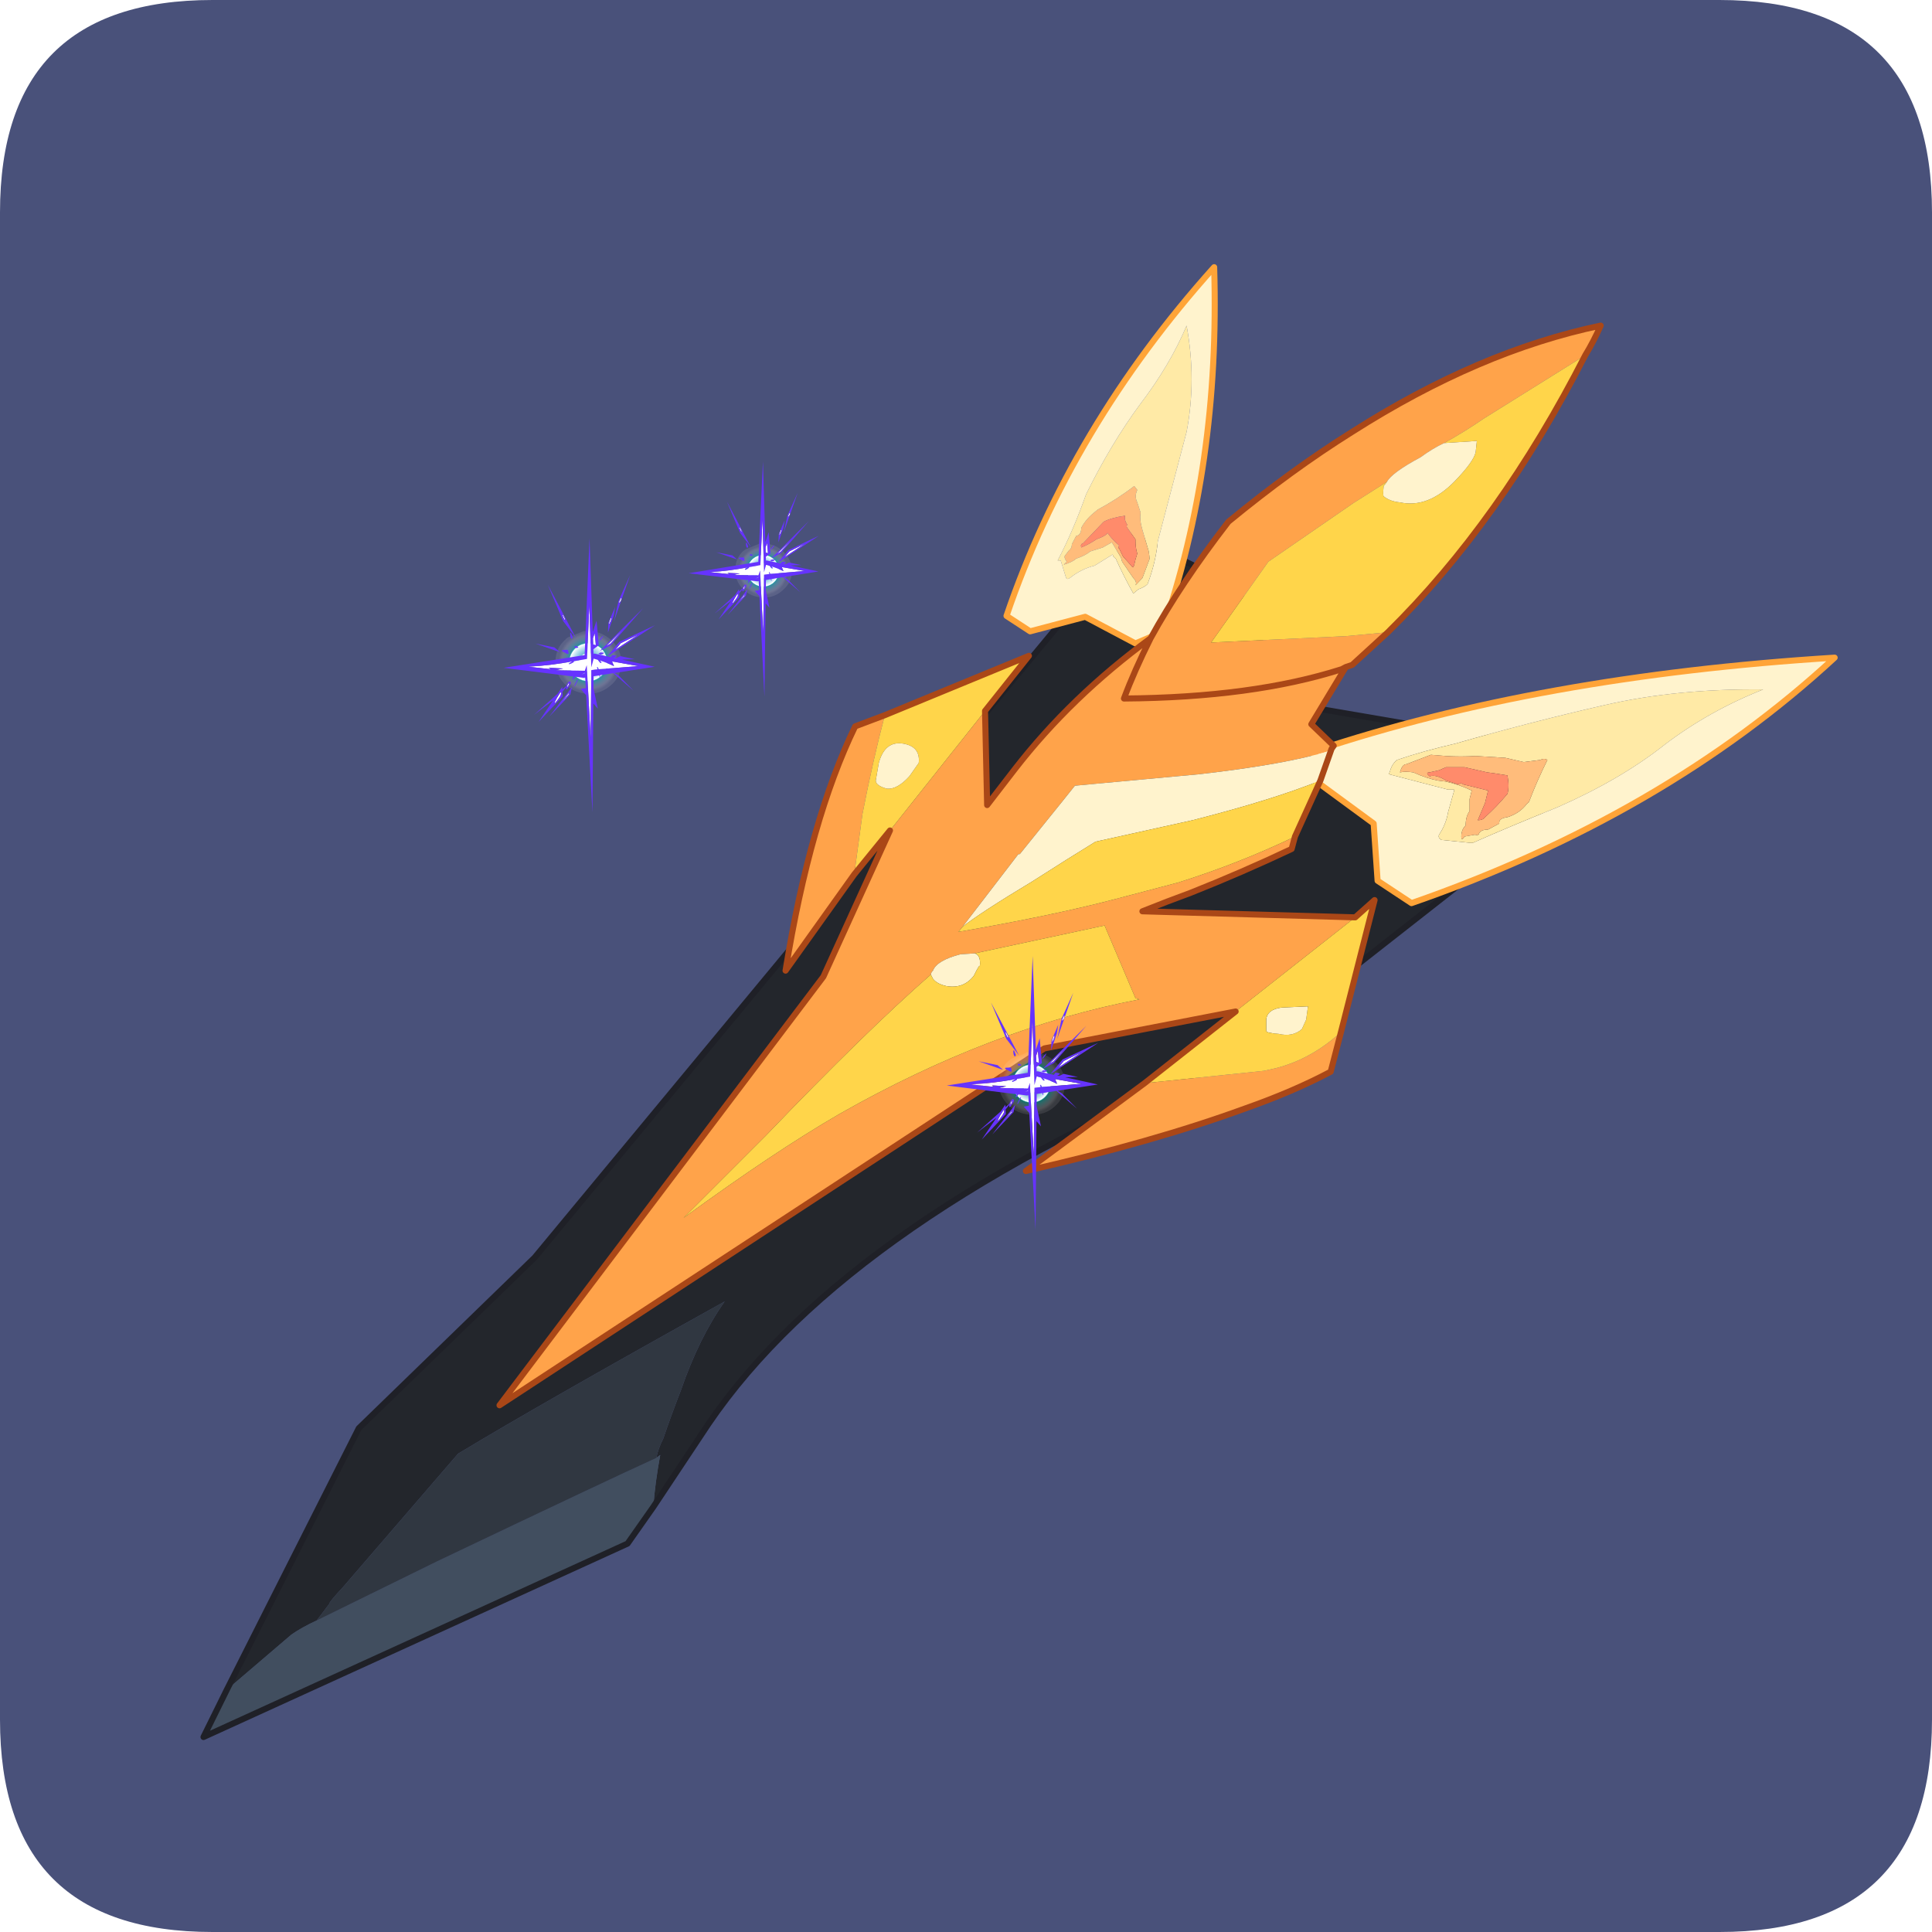 <?xml version="1.0" encoding="UTF-8" standalone="no"?>
<svg xmlns:ffdec="https://www.free-decompiler.com/flash" xmlns:xlink="http://www.w3.org/1999/xlink" ffdec:objectType="frame" height="30.0px" width="30.0px" xmlns="http://www.w3.org/2000/svg">
  <g transform="matrix(1.0, 0.0, 0.0, 1.0, 0.0, 0.0)">
    <use ffdec:characterId="1" height="30.0" transform="matrix(1.0, 0.0, 0.0, 1.0, 0.0, 0.0)" width="30.0" xlink:href="#shape0"/>
    <use ffdec:characterId="3" height="30.0" transform="matrix(1.0, 0.0, 0.0, 1.0, 0.0, 0.0)" width="30.0" xlink:href="#sprite0"/>
    <use ffdec:characterId="9" height="243.8" transform="matrix(0.094, 0.0, 0.0, 0.094, 3.113, 4.102)" width="270.45" xlink:href="#sprite1"/>
  </g>
  <defs>
    <g id="shape0" transform="matrix(1.0, 0.0, 0.0, 1.0, 0.0, 0.0)">
      <path d="M0.0 0.0 L30.0 0.0 30.0 30.0 0.0 30.0 0.0 0.0" fill="#33cc66" fill-opacity="0.0" fill-rule="evenodd" stroke="none"/>
    </g>
    <g id="sprite0" transform="matrix(1.0, 0.0, 0.0, 1.0, 0.0, 0.1)">
      <use ffdec:characterId="2" height="30.0" transform="matrix(1.0, 0.0, 0.0, 1.0, 0.0, -0.1)" width="30.0" xlink:href="#shape1"/>
    </g>
    <g id="shape1" transform="matrix(1.0, 0.0, 0.0, 1.0, 0.0, 0.1)">
      <path d="M3.3 -0.1 L26.7 -0.1 Q30.0 -0.1 30.0 3.2 L30.0 26.6 Q30.0 29.9 26.7 29.9 L3.3 29.9 Q0.0 29.9 0.0 26.6 L0.0 3.2 Q0.0 -0.1 3.3 -0.1" fill="#49517a" fill-rule="evenodd" stroke="none"/>
    </g>
    <g id="sprite1" transform="matrix(1.0, 0.0, 0.0, 1.0, 64.9, 90.6)">
      <use ffdec:characterId="4" height="243.8" transform="matrix(1.0, 0.0, 0.0, 1.0, -64.9, -90.6)" width="270.45" xlink:href="#shape2"/>
      <filter id="filter0">
        <feColorMatrix in="SourceGraphic" result="filterResult0" type="matrix" values="0 0 0 0 0.4,0 0 0 0 0.0,0 0 0 0 1.0,0 0 0 1 0"/>
        <feConvolveMatrix divisor="196.0" in="filterResult0" kernelMatrix="1 1 1 1 1 1 1 1 1 1 1 1 1 1 1 1 1 1 1 1 1 1 1 1 1 1 1 1 1 1 1 1 1 1 1 1 1 1 1 1 1 1 1 1 1 1 1 1 1 1 1 1 1 1 1 1 1 1 1 1 1 1 1 1 1 1 1 1 1 1 1 1 1 1 1 1 1 1 1 1 1 1 1 1 1 1 1 1 1 1 1 1 1 1 1 1 1 1 1 1 1 1 1 1 1 1 1 1 1 1 1 1 1 1 1 1 1 1 1 1 1 1 1 1 1 1 1 1 1 1 1 1 1 1 1 1 1 1 1 1 1 1 1 1 1 1 1 1 1 1 1 1 1 1 1 1 1 1 1 1 1 1 1 1 1 1 1 1 1 1 1 1 1 1 1 1 1 1 1 1 1 1 1 1 1 1 1 1 1 1 1 1 1 1 1 1" order="14 14" result="filterResult1"/>
        <feComposite in="SourceGraphic" in2="filterResult1" operator="over" result="filterResult2"/>
        <feColorMatrix in="filterResult2" result="filterResult3" type="matrix" values="0 0 0 0 0.4,0 0 0 0 0.2,0 0 0 0 1.0,0 0 0 1 0"/>
        <feConvolveMatrix divisor="100.0" in="filterResult3" kernelMatrix="1 1 1 1 1 1 1 1 1 1 1 1 1 1 1 1 1 1 1 1 1 1 1 1 1 1 1 1 1 1 1 1 1 1 1 1 1 1 1 1 1 1 1 1 1 1 1 1 1 1 1 1 1 1 1 1 1 1 1 1 1 1 1 1 1 1 1 1 1 1 1 1 1 1 1 1 1 1 1 1 1 1 1 1 1 1 1 1 1 1 1 1 1 1 1 1 1 1 1 1" order="10 10" result="filterResult4"/>
        <feComposite in="filterResult2" in2="filterResult4" operator="over" result="filterResult5"/>
        <feConvolveMatrix divisor="25.0" in="filterResult5" kernelMatrix="1 1 1 1 1 1 1 1 1 1 1 1 1 1 1 1 1 1 1 1 1 1 1 1 1" order="5 5" result="filterResult6"/>
      </filter>
      <use ffdec:characterId="6" filter="url(#filter0)" height="219.45" transform="matrix(0.021, -0.092, 0.111, -0.06, 8.688, -8.585)" width="483.1" xlink:href="#sprite2"/>
      <use ffdec:characterId="7" height="10.35" transform="matrix(1.0, 0.0, 0.0, 1.0, 66.95, 39.55)" width="10.95" xlink:href="#shape4"/>
      <filter id="filter1">
        <feColorMatrix in="SourceGraphic" result="filterResult7" type="matrix" values="0 0 0 0 0.4,0 0 0 0 0.0,0 0 0 0 1.0,0 0 0 1 0"/>
        <feConvolveMatrix divisor="196.0" in="filterResult7" kernelMatrix="1 1 1 1 1 1 1 1 1 1 1 1 1 1 1 1 1 1 1 1 1 1 1 1 1 1 1 1 1 1 1 1 1 1 1 1 1 1 1 1 1 1 1 1 1 1 1 1 1 1 1 1 1 1 1 1 1 1 1 1 1 1 1 1 1 1 1 1 1 1 1 1 1 1 1 1 1 1 1 1 1 1 1 1 1 1 1 1 1 1 1 1 1 1 1 1 1 1 1 1 1 1 1 1 1 1 1 1 1 1 1 1 1 1 1 1 1 1 1 1 1 1 1 1 1 1 1 1 1 1 1 1 1 1 1 1 1 1 1 1 1 1 1 1 1 1 1 1 1 1 1 1 1 1 1 1 1 1 1 1 1 1 1 1 1 1 1 1 1 1 1 1 1 1 1 1 1 1 1 1 1 1 1 1 1 1 1 1 1 1 1 1 1 1 1 1" order="14 14" result="filterResult8"/>
        <feComposite in="SourceGraphic" in2="filterResult8" operator="over" result="filterResult9"/>
        <feColorMatrix in="filterResult9" result="filterResult10" type="matrix" values="0 0 0 0 0.4,0 0 0 0 0.2,0 0 0 0 1.0,0 0 0 1 0"/>
        <feConvolveMatrix divisor="100.0" in="filterResult10" kernelMatrix="1 1 1 1 1 1 1 1 1 1 1 1 1 1 1 1 1 1 1 1 1 1 1 1 1 1 1 1 1 1 1 1 1 1 1 1 1 1 1 1 1 1 1 1 1 1 1 1 1 1 1 1 1 1 1 1 1 1 1 1 1 1 1 1 1 1 1 1 1 1 1 1 1 1 1 1 1 1 1 1 1 1 1 1 1 1 1 1 1 1 1 1 1 1 1 1 1 1 1 1" order="10 10" result="filterResult11"/>
        <feComposite in="filterResult9" in2="filterResult11" operator="over" result="filterResult12"/>
        <feConvolveMatrix divisor="25.0" in="filterResult12" kernelMatrix="1 1 1 1 1 1 1 1 1 1 1 1 1 1 1 1 1 1 1 1 1 1 1 1 1" order="5 5" result="filterResult13"/>
      </filter>
      <use ffdec:characterId="6" filter="url(#filter1)" height="219.45" transform="matrix(0.024, -0.107, 0.129, -0.069, 50.303, 81.086)" width="483.1" xlink:href="#sprite2"/>
      <use ffdec:characterId="8" height="10.35" transform="matrix(1.0, 0.0, 0.0, 1.0, -6.25, -30.0)" width="10.85" xlink:href="#shape5"/>
      <filter id="filter2">
        <feColorMatrix in="SourceGraphic" result="filterResult14" type="matrix" values="0 0 0 0 0.4,0 0 0 0 0.0,0 0 0 0 1.0,0 0 0 1 0"/>
        <feConvolveMatrix divisor="196.0" in="filterResult14" kernelMatrix="1 1 1 1 1 1 1 1 1 1 1 1 1 1 1 1 1 1 1 1 1 1 1 1 1 1 1 1 1 1 1 1 1 1 1 1 1 1 1 1 1 1 1 1 1 1 1 1 1 1 1 1 1 1 1 1 1 1 1 1 1 1 1 1 1 1 1 1 1 1 1 1 1 1 1 1 1 1 1 1 1 1 1 1 1 1 1 1 1 1 1 1 1 1 1 1 1 1 1 1 1 1 1 1 1 1 1 1 1 1 1 1 1 1 1 1 1 1 1 1 1 1 1 1 1 1 1 1 1 1 1 1 1 1 1 1 1 1 1 1 1 1 1 1 1 1 1 1 1 1 1 1 1 1 1 1 1 1 1 1 1 1 1 1 1 1 1 1 1 1 1 1 1 1 1 1 1 1 1 1 1 1 1 1 1 1 1 1 1 1 1 1 1 1 1 1" order="14 14" result="filterResult15"/>
        <feComposite in="SourceGraphic" in2="filterResult15" operator="over" result="filterResult16"/>
        <feColorMatrix in="filterResult16" result="filterResult17" type="matrix" values="0 0 0 0 0.4,0 0 0 0 0.2,0 0 0 0 1.0,0 0 0 1 0"/>
        <feConvolveMatrix divisor="100.0" in="filterResult17" kernelMatrix="1 1 1 1 1 1 1 1 1 1 1 1 1 1 1 1 1 1 1 1 1 1 1 1 1 1 1 1 1 1 1 1 1 1 1 1 1 1 1 1 1 1 1 1 1 1 1 1 1 1 1 1 1 1 1 1 1 1 1 1 1 1 1 1 1 1 1 1 1 1 1 1 1 1 1 1 1 1 1 1 1 1 1 1 1 1 1 1 1 1 1 1 1 1 1 1 1 1 1 1" order="10 10" result="filterResult18"/>
        <feComposite in="filterResult16" in2="filterResult18" operator="over" result="filterResult19"/>
        <feConvolveMatrix divisor="25.0" in="filterResult19" kernelMatrix="1 1 1 1 1 1 1 1 1 1 1 1 1 1 1 1 1 1 1 1 1 1 1 1 1" order="5 5" result="filterResult20"/>
      </filter>
      <use ffdec:characterId="6" filter="url(#filter2)" height="219.45" transform="matrix(0.024, -0.107, 0.129, -0.069, -22.898, 12.086)" width="483.1" xlink:href="#sprite2"/>
    </g>
    <g id="shape2" transform="matrix(1.0, 0.0, 0.0, 1.0, 64.9, 90.6)">
      <path d="M-60.55 144.9 L-38.75 101.7 -9.7 73.5 89.1 -45.75 106.3 -37.3 114.6 -18.05 164.75 -9.45 150.9 5.75 107.15 40.05 Q42.3 66.75 19.0 101.0 L9.9 114.7 Q10.2 110.65 11.05 106.1 L10.4 106.6 Q10.7 105.05 11.55 103.4 12.75 99.85 14.45 95.45 17.5 86.65 21.7 80.75 -8.7 97.65 -22.35 105.9 L-30.8 115.7 -41.45 128.05 Q-43.65 130.4 -43.65 130.75 L-45.7 133.45 Q-48.2 134.6 -49.9 135.8 L-60.55 144.9" fill="#23262c" fill-rule="evenodd" stroke="none"/>
      <path d="M9.9 114.7 L5.65 120.75 -64.4 152.7 -60.55 144.9 -49.9 135.8 Q-48.2 134.6 -45.7 133.45 L-25.75 123.65 Q2.6 110.15 10.4 106.6 L11.05 106.1 Q10.2 110.65 9.9 114.7" fill="#414e5f" fill-rule="evenodd" stroke="none"/>
      <path d="M-45.7 133.45 L-43.65 130.75 Q-43.65 130.4 -41.45 128.05 L-30.8 115.7 -22.35 105.9 Q-8.7 97.65 21.7 80.75 17.5 86.65 14.45 95.45 12.75 99.85 11.55 103.4 10.7 105.05 10.4 106.6 2.6 110.15 -25.75 123.65 L-45.7 133.45" fill="#303741" fill-rule="evenodd" stroke="none"/>
      <path d="M-60.55 144.9 L-38.75 101.7 -9.7 73.5 89.1 -45.75 106.3 -37.3 114.6 -18.05 164.75 -9.45 150.9 5.75 107.15 40.05 Q42.3 66.75 19.0 101.0 L9.9 114.7 5.65 120.75 -64.4 152.7 -60.55 144.9 Z" fill="none" stroke="#1f2027" stroke-linecap="round" stroke-linejoin="round" stroke-width="1.0"/>
      <path d="M89.35 -53.95 L89.85 -53.3 Q89.35 -52.25 89.85 -51.25 L90.4 -49.55 Q90.2 -48.4 90.7 -46.7 L91.75 -43.15 91.9 -41.95 90.7 -38.75 89.55 -37.55 Q89.85 -38.1 89.2 -38.75 L87.35 -41.45 87.15 -42.15 85.65 -44.65 84.15 -43.8 82.1 -43.15 Q81.25 -42.45 79.75 -41.95 79.25 -41.45 77.7 -40.95 L78.2 -41.45 Q77.7 -42.15 77.9 -42.45 L78.55 -43.3 Q79.05 -43.65 79.05 -44.35 L79.75 -45.7 Q80.6 -45.85 80.6 -47.05 81.4 -48.55 82.95 -49.75 L83.3 -50.05 Q86.5 -51.75 89.35 -53.95 M80.6 -43.8 Q81.95 -44.35 83.1 -45.15 84.65 -45.7 84.95 -46.2 85.65 -45.15 86.85 -44.15 86.65 -43.65 86.85 -43.65 L87.5 -42.3 88.85 -40.8 Q89.2 -40.25 89.35 -40.95 L89.55 -41.8 89.85 -42.8 Q89.55 -43.65 89.55 -45.15 L88.2 -47.05 Q88.0 -47.35 88.2 -47.55 87.65 -48.4 87.85 -49.05 85.5 -48.7 84.3 -48.05 L80.9 -44.5 Q80.4 -44.35 80.6 -43.8" fill="#ffbc7b" fill-rule="evenodd" stroke="none"/>
      <path d="M89.35 -53.95 Q86.5 -51.75 83.3 -50.05 L82.95 -49.75 Q81.4 -48.55 80.6 -47.05 80.6 -45.85 79.75 -45.7 L79.05 -44.35 Q79.05 -43.65 78.55 -43.3 L77.9 -42.45 Q77.7 -42.15 78.2 -41.45 L77.7 -40.95 Q79.25 -41.45 79.75 -41.95 81.25 -42.45 82.1 -43.15 L84.15 -43.8 85.65 -44.65 87.15 -42.15 87.35 -41.45 89.2 -38.75 Q89.85 -38.1 89.55 -37.55 L90.7 -38.75 91.9 -41.95 91.75 -43.15 90.7 -46.7 Q90.2 -48.4 90.4 -49.55 L89.85 -51.25 Q89.35 -52.25 89.85 -53.3 L89.35 -53.95 M77.2 -41.65 L76.7 -41.65 Q79.25 -46.5 81.4 -52.6 85.5 -60.9 90.2 -67.3 95.25 -73.9 98.0 -80.45 99.65 -71.5 98.0 -62.9 L93.25 -44.85 Q92.9 -41.3 91.55 -37.75 91.05 -37.25 90.05 -36.9 L89.2 -36.2 Q87.5 -39.25 86.3 -41.95 85.8 -42.3 85.8 -42.65 L82.8 -40.8 Q80.6 -40.25 78.7 -38.75 78.2 -38.4 78.05 -38.9 L77.2 -41.65" fill="#ffeaa6" fill-rule="evenodd" stroke="none"/>
      <path d="M80.6 -43.8 Q80.4 -44.35 80.9 -44.5 L84.3 -48.05 Q85.5 -48.7 87.85 -49.05 87.65 -48.4 88.2 -47.55 88.0 -47.35 88.2 -47.05 L89.55 -45.15 Q89.55 -43.65 89.85 -42.8 L89.55 -41.8 89.35 -40.95 Q89.2 -40.25 88.85 -40.8 L87.5 -42.3 86.85 -43.65 Q86.65 -43.65 86.85 -44.15 85.65 -45.15 84.95 -46.2 84.65 -45.7 83.1 -45.15 81.95 -44.35 80.6 -43.8" fill="#ff8b6b" fill-rule="evenodd" stroke="none"/>
      <path d="M77.2 -41.65 L78.05 -38.9 Q78.2 -38.4 78.7 -38.75 80.6 -40.25 82.8 -40.8 L85.8 -42.65 Q85.8 -42.3 86.3 -41.95 87.5 -39.25 89.2 -36.2 L90.05 -36.9 Q91.05 -37.25 91.55 -37.75 92.9 -41.3 93.25 -44.85 L98.0 -62.9 Q99.65 -71.5 98.0 -80.45 95.25 -73.9 90.2 -67.3 85.5 -60.9 81.4 -52.6 79.25 -46.5 76.7 -41.65 L77.2 -41.65 M72.15 -29.95 L68.25 -32.5 Q78.9 -63.75 102.55 -90.1 103.55 -57.35 93.9 -29.8 L89.55 -27.95 81.25 -32.35 72.15 -29.95" fill="#fff3cd" fill-rule="evenodd" stroke="none"/>
      <path d="M72.15 -29.95 L81.25 -32.35 89.55 -27.95 93.9 -29.8 Q103.55 -57.35 102.55 -90.1 78.9 -63.75 68.25 -32.5 L72.15 -29.95 Z" fill="none" stroke="#ffa438" stroke-linecap="round" stroke-linejoin="round" stroke-width="1.0"/>
      <path d="M177.0 -11.25 Q184.3 -16.8 193.25 -20.35 179.05 -20.5 167.2 -17.8 154.7 -14.95 142.4 -11.4 137.15 -10.2 132.75 -8.7 131.9 -8.0 131.6 -6.85 L131.4 -6.35 141.2 -3.8 142.2 -3.8 142.2 -3.65 141.2 -0.1 Q140.85 1.95 139.7 3.65 139.5 4.15 140.05 4.5 L144.95 5.0 145.25 5.0 Q151.0 2.45 159.3 -0.9 169.75 -5.5 177.0 -11.25 M119.25 -10.2 Q156.25 -22.55 205.05 -25.6 176.85 0.45 135.15 14.95 L129.55 11.25 128.9 1.8 118.75 -5.65 119.25 -10.2" fill="#fff3cd" fill-rule="evenodd" stroke="none"/>
      <path d="M177.0 -11.25 Q169.75 -5.5 159.3 -0.9 151.0 2.45 145.25 5.0 L144.95 5.0 140.05 4.5 Q139.5 4.15 139.7 3.65 140.85 1.95 141.2 -0.1 L142.2 -3.65 142.2 -3.8 141.2 -3.8 131.4 -6.35 131.6 -6.85 Q131.9 -8.0 132.75 -8.7 137.15 -10.2 142.4 -11.4 154.7 -14.95 167.2 -17.8 179.05 -20.5 193.25 -20.35 184.3 -16.8 177.0 -11.25 M140.85 -9.35 L138.35 -9.55 134.3 -8.0 Q133.6 -8.0 133.25 -6.65 134.1 -6.85 135.45 -6.65 137.65 -5.65 139.5 -5.3 L140.7 -5.15 Q143.05 -4.65 145.1 -3.65 L144.75 -2.25 144.75 -0.25 Q144.1 0.6 144.1 2.1 143.25 2.95 143.4 4.3 143.6 4.5 143.9 3.95 L145.6 3.65 Q146.3 3.8 146.3 3.45 146.6 2.8 147.8 2.8 L149.65 1.8 Q149.5 0.95 151.0 0.75 153.05 0.1 154.2 -1.45 L154.55 -1.75 Q155.9 -5.3 157.6 -8.7 157.1 -9.05 156.4 -8.7 L153.7 -8.35 150.65 -9.05 145.75 -9.35 Q143.25 -9.2 140.85 -9.35" fill="#ffeaa6" fill-rule="evenodd" stroke="none"/>
      <path d="M140.85 -9.35 Q143.25 -9.2 145.75 -9.35 L150.65 -9.05 153.7 -8.35 156.4 -8.7 Q157.1 -9.05 157.6 -8.7 155.9 -5.3 154.55 -1.75 L154.2 -1.45 Q153.05 0.1 151.0 0.75 149.5 0.95 149.65 1.8 L147.8 2.8 Q146.6 2.8 146.3 3.45 146.3 3.8 145.6 3.65 L143.9 3.95 Q143.6 4.5 143.4 4.3 143.25 2.95 144.1 2.1 144.1 0.6 144.75 -0.25 L144.75 -2.25 145.1 -3.65 Q143.05 -4.65 140.7 -5.15 L139.5 -5.3 Q137.65 -5.65 135.45 -6.65 134.1 -6.85 133.25 -6.65 133.6 -8.0 134.3 -8.0 L138.35 -9.55 140.85 -9.35 M143.9 -7.5 L140.85 -7.5 139.7 -7.0 138.15 -6.65 Q137.35 -6.65 138.15 -6.0 139.2 -6.35 140.85 -5.3 L142.9 -4.65 Q143.25 -5.0 143.75 -4.65 L147.8 -3.65 147.3 -1.6 146.1 1.25 Q146.95 1.25 147.3 0.75 149.15 -0.9 151.0 -3.1 151.35 -4.3 151.0 -6.15 L148.8 -6.5 147.65 -6.65 143.9 -7.5" fill="#ffbc7b" fill-rule="evenodd" stroke="none"/>
      <path d="M143.9 -7.5 L147.65 -6.65 148.8 -6.5 151.0 -6.15 Q151.35 -4.3 151.0 -3.1 149.15 -0.9 147.3 0.75 146.95 1.25 146.1 1.25 L147.3 -1.6 147.8 -3.65 143.75 -4.65 Q143.25 -5.0 142.9 -4.65 L140.85 -5.3 Q139.2 -6.35 138.15 -6.0 137.35 -6.65 138.15 -6.65 L139.7 -7.0 140.85 -7.5 143.9 -7.5" fill="#ff8b6b" fill-rule="evenodd" stroke="none"/>
      <path d="M119.25 -10.2 Q156.25 -22.55 205.05 -25.6 176.85 0.45 135.15 14.95 L129.55 11.25 128.9 1.8 118.75 -5.65 119.25 -10.2 Z" fill="none" stroke="#ffa438" stroke-linecap="round" stroke-linejoin="round" stroke-width="1.0"/>
      <path d="M92.05 -28.8 Q96.95 -37.75 104.9 -48.05 115.35 -56.65 125.35 -62.9 146.3 -76.25 166.4 -80.45 165.2 -77.75 163.85 -75.55 L147.1 -65.1 Q143.9 -62.9 140.55 -61.05 138.7 -60.2 136.65 -58.7 131.9 -56.15 131.1 -54.65 L125.5 -51.1 111.5 -41.45 102.05 -28.1 124.3 -29.15 131.25 -29.8 125.35 -24.4 124.3 -24.05 123.65 -23.7 Q108.95 -19.0 87.65 -18.85 89.35 -23.4 92.05 -28.8 89.35 -23.4 87.65 -18.85 108.95 -19.0 123.65 -23.7 L124.3 -24.05 118.6 -14.6 122.3 -11.05 121.95 -10.55 121.6 -10.2 Q114.55 -8.0 100.15 -6.35 L79.55 -4.45 77.55 -1.95 70.45 6.85 Q70.1 6.85 70.1 7.0 L61.0 18.85 60.3 19.7 Q75.85 17.0 86.15 14.3 L96.6 11.55 Q106.75 8.35 115.9 3.95 L115.35 6.0 Q107.1 9.9 98.65 13.25 94.95 14.6 90.7 16.3 L125.85 17.3 106.1 32.85 74.5 38.95 -15.5 97.9 38.0 27.1 49.0 2.95 64.7 -16.8 65.05 -1.25 69.6 -7.15 Q78.9 -19.15 92.05 -28.8 M43.1 10.2 L31.75 26.1 Q35.8 1.1 43.25 -14.25 L48.15 -16.1 Q46.15 -8.5 44.45 0.25 L43.1 10.2 M123.5 36.25 L121.8 42.8 Q115.7 46.05 107.6 48.9 92.4 54.45 71.45 59.2 L91.05 44.7 97.8 44.0 110.8 42.65 113.0 42.15 Q118.75 40.6 123.5 36.25 M63.0 23.25 L60.65 23.4 Q56.75 24.4 56.1 26.1 55.75 26.45 55.75 26.75 45.1 36.05 28.55 53.3 L14.9 66.95 Q29.9 56.0 40.7 49.75 65.7 35.55 90.2 30.85 L89.55 30.65 84.45 18.65 63.0 23.25" fill="#ffa34a" fill-rule="evenodd" stroke="none"/>
      <path d="M131.1 -54.65 Q131.9 -56.15 136.65 -58.7 138.7 -60.2 140.55 -61.05 L145.95 -61.4 145.75 -59.55 Q145.45 -58.0 142.2 -54.65 137.85 -50.25 133.25 -51.25 131.6 -51.4 130.55 -52.25 130.4 -52.45 130.55 -53.95 L131.1 -54.65 M53.75 -8.2 L52.2 -6.0 Q50.2 -3.8 48.5 -3.95 46.65 -4.45 46.65 -5.3 L47.15 -8.2 Q48.15 -11.9 51.2 -11.4 54.05 -10.9 53.75 -8.2 M61.0 18.85 L70.1 7.0 Q70.1 6.85 70.45 6.85 L77.55 -1.95 79.55 -4.45 100.15 -6.35 Q114.55 -8.0 121.6 -10.2 L121.95 -10.55 120.1 -5.3 Q112.15 -2.1 99.0 1.25 L82.95 4.8 Q78.55 7.5 72.45 11.4 64.05 16.45 61.0 18.85 M113.7 32.2 L118.05 32.0 117.75 34.2 117.05 35.75 Q115.55 37.1 113.2 36.55 111.15 36.4 111.15 36.05 L111.15 34.2 Q111.3 32.5 113.7 32.2 M63.0 23.25 Q64.05 23.55 63.85 25.4 63.85 24.9 62.85 26.95 61.15 29.15 58.3 28.65 56.75 28.3 56.1 27.45 L55.75 26.75 Q55.75 26.45 56.1 26.1 56.75 24.4 60.65 23.4 L63.0 23.25" fill="#fff3cd" fill-rule="evenodd" stroke="none"/>
      <path d="M131.25 -29.8 L124.3 -29.15 102.05 -28.1 111.5 -41.45 125.5 -51.1 131.1 -54.65 130.55 -53.95 Q130.4 -52.45 130.55 -52.25 131.6 -51.4 133.25 -51.25 137.85 -50.25 142.2 -54.65 145.45 -58.0 145.75 -59.55 L145.95 -61.4 140.55 -61.05 Q143.9 -62.9 147.1 -65.1 L163.85 -75.55 Q149.8 -48.05 131.25 -29.8 M43.1 10.2 L44.45 0.25 Q46.15 -8.5 48.15 -16.1 L71.95 -25.9 64.7 -16.8 49.0 2.95 43.1 10.2 M53.75 -8.2 Q54.05 -10.9 51.2 -11.4 48.15 -11.9 47.15 -8.2 L46.65 -5.3 Q46.65 -4.45 48.5 -3.95 50.2 -3.8 52.2 -6.0 L53.75 -8.2 M115.9 3.95 Q106.75 8.35 96.6 11.55 L86.15 14.3 Q75.85 17.0 60.3 19.7 L61.0 18.85 Q64.05 16.45 72.45 11.4 78.55 7.5 82.95 4.8 L99.0 1.25 Q112.15 -2.1 120.1 -5.3 L115.9 3.95 M113.7 32.2 Q111.3 32.5 111.15 34.2 L111.15 36.05 Q111.15 36.4 113.2 36.55 115.55 37.1 117.05 35.75 L117.75 34.2 118.05 32.0 113.7 32.2 M123.5 36.25 Q118.75 40.6 113.0 42.15 L110.8 42.65 97.8 44.0 91.05 44.7 106.1 32.85 125.85 17.3 129.05 14.45 123.5 36.25 M55.75 26.75 L56.1 27.45 Q56.75 28.3 58.3 28.65 61.15 29.15 62.85 26.95 63.85 24.9 63.85 25.4 64.05 23.55 63.0 23.25 L84.45 18.65 89.55 30.65 90.2 30.85 Q65.7 35.55 40.7 49.75 29.9 56.0 14.9 66.95 L28.55 53.3 Q45.1 36.05 55.75 26.75" fill="#ffd54a" fill-rule="evenodd" stroke="none"/>
      <path d="M163.85 -75.55 Q165.2 -77.75 166.4 -80.45 146.3 -76.25 125.35 -62.9 115.35 -56.65 104.9 -48.05 96.95 -37.75 92.05 -28.8 89.35 -23.4 87.65 -18.85 108.95 -19.0 123.65 -23.7 L124.3 -24.05 125.35 -24.4 131.25 -29.8 Q149.8 -48.05 163.85 -75.55 M48.15 -16.1 L43.25 -14.25 Q35.8 1.1 31.75 26.1 L43.1 10.2 49.0 2.95 38.0 27.1 -15.5 97.9 74.5 38.95 106.1 32.85 91.05 44.7 71.45 59.2 Q92.4 54.45 107.6 48.9 115.7 46.05 121.8 42.8 L123.5 36.25 129.05 14.45 125.85 17.3 90.7 16.3 Q94.95 14.6 98.65 13.25 107.1 9.9 115.35 6.0 L115.9 3.95 120.1 -5.3 121.95 -10.55 122.3 -11.05 118.6 -14.6 124.3 -24.05 M48.15 -16.1 L71.95 -25.9 64.7 -16.8 65.05 -1.25 69.6 -7.15 Q78.9 -19.15 92.05 -28.8" fill="none" stroke="#aa4717" stroke-linecap="round" stroke-linejoin="round" stroke-width="1.0"/>
      <path d="M28.25 -44.45 Q30.15 -44.35 31.45 -43.05 32.85 -41.65 32.8 -39.8 32.75 -38.0 31.3 -36.75 29.9 -35.45 28.0 -35.55 26.0 -35.6 24.7 -36.95 23.4 -38.25 23.45 -40.2 23.45 -42.05 24.85 -43.3 L24.9 -43.3 25.15 -43.5 27.25 -44.35 27.3 -44.4 28.25 -44.45" fill="url(#gradient0)" fill-rule="evenodd" stroke="none"/>
    </g>
    <radialGradient cx="0" cy="0" gradientTransform="matrix(0.005, 2.0E-4, -2.0E-4, 0.005, 28.05, -39.95)" gradientUnits="userSpaceOnUse" id="gradient0" r="819.2" spreadMethod="pad">
      <stop offset="0.0" stop-color="#ffffff"/>
      <stop offset="0.298" stop-color="#ffffff" stop-opacity="0.969"/>
      <stop offset="0.318" stop-color="#83e7ff" stop-opacity="0.698"/>
      <stop offset="0.62" stop-color="#ffffff"/>
      <stop offset="0.655" stop-color="#00ffe9" stop-opacity="0.337"/>
      <stop offset="0.894" stop-color="#ffffff" stop-opacity="0.2"/>
      <stop offset="1.0" stop-color="#ffffff" stop-opacity="0.098"/>
    </radialGradient>
    <g id="sprite2" transform="matrix(1.0, 0.0, 0.0, 1.0, 256.5, 219.45)">
      <use ffdec:characterId="5" height="219.45" transform="matrix(1.0, 0.0, 0.0, 1.0, -256.5, -219.45)" width="483.1" xlink:href="#shape3"/>
    </g>
    <g id="shape3" transform="matrix(1.0, 0.0, 0.0, 1.0, 256.5, 219.45)">
      <path d="M117.8 -151.15 Q117.95 -151.05 118.05 -151.0 L116.35 -149.85 107.35 -145.7 106.9 -146.1 107.1 -146.5 111.5 -148.65 Q115.45 -150.45 117.8 -151.15 M59.1 -184.35 Q47.3 -163.95 41.45 -152.4 33.65 -137.15 26.65 -121.55 26.85 -124.9 26.5 -125.25 25.9 -125.95 25.0 -125.25 L24.65 -124.95 24.1 -121.95 Q23.95 -119.75 24.6 -119.1 L25.75 -119.55 17.35 -101.0 110.45 -115.4 -1.45 -92.0 11.6 -91.45 5.3 -84.6 4.8 -84.55 Q4.65 -84.35 -0.05 -81.65 -3.15 -79.85 -2.6 -78.65 L2.5 -81.7 2.55 -81.7 Q-8.65 -70.1 -20.7 -59.35 L-10.45 -63.8 -43.85 -23.35 -11.6 -80.8 -9.0 -81.85 Q-6.75 -82.9 -6.55 -83.5 L-7.1 -83.6 -10.85 -82.2 -6.25 -91.1 -126.25 -69.6 6.75 -99.4 -1.35 -100.35 26.85 -142.85 22.95 -132.55 37.75 -153.75 33.3 -150.35 59.1 -184.35 M60.9 -79.05 Q58.35 -79.65 58.0 -80.15 L58.9 -80.85 63.3 -80.45 66.45 -79.9 66.0 -78.95 Q63.75 -78.45 60.9 -79.05 M37.25 -96.8 L37.2 -96.8 48.1 -99.1 55.5 -98.3 33.4 -92.7 37.25 -96.8 M13.3 -57.1 L12.05 -33.75 6.85 -62.9 13.3 -57.1 M22.15 -72.0 L21.95 -77.15 34.55 -58.75 22.15 -72.0 M86.85 -71.0 Q85.5 -71.65 85.65 -73.3 87.3 -73.15 92.25 -71.65 L91.9 -70.9 Q88.45 -70.15 86.85 -71.0 M-19.2 -127.45 Q-21.1 -127.2 -23.1 -128.05 -25.75 -129.15 -30.25 -133.0 L-30.1 -133.1 -29.05 -133.75 Q-28.0 -134.2 -22.4 -131.9 L-21.55 -131.5 Q-17.6 -129.75 -16.5 -129.0 L-16.3 -128.65 Q-16.15 -128.5 -17.1 -128.05 -18.15 -127.6 -19.2 -127.45 M-28.2 -116.2 L-34.65 -123.65 -24.7 -116.0 -28.2 -116.2 M-8.5 -120.3 L-8.15 -119.65 -8.25 -119.45 -8.75 -119.0 -11.9 -119.3 Q-13.35 -119.7 -13.45 -120.35 L-12.35 -120.95 -10.6 -120.85 -9.75 -120.75 -8.5 -120.3 M-4.9 -99.55 L-5.65 -99.35 -4.9 -104.1 -4.9 -99.55 M-58.9 -78.65 L-58.3 -78.75 -59.25 -78.45 -58.9 -78.65" fill="#ffffff" fill-rule="evenodd" stroke="none"/>
      <path d="M117.8 -151.15 Q115.45 -150.45 111.5 -148.65 L107.1 -146.5 106.9 -146.1 107.35 -145.7 116.35 -149.85 118.05 -151.0 Q117.95 -151.05 117.8 -151.15 M59.1 -184.35 L33.3 -150.35 37.75 -153.75 22.95 -132.55 26.85 -142.85 -1.35 -100.35 6.75 -99.4 -126.25 -69.6 -6.25 -91.1 -10.85 -82.2 -7.1 -83.6 -6.55 -83.5 Q-6.75 -82.9 -9.0 -81.85 L-11.6 -80.8 -43.85 -23.35 -10.45 -63.8 -20.7 -59.35 Q-8.65 -70.1 2.55 -81.7 L2.5 -81.7 -2.6 -78.65 Q-3.15 -79.85 -0.05 -81.65 4.65 -84.35 4.8 -84.55 L5.3 -84.6 11.6 -91.45 -1.45 -92.0 110.45 -115.4 17.35 -101.0 25.75 -119.55 24.6 -119.1 Q23.95 -119.75 24.1 -121.95 L24.65 -124.95 25.0 -125.25 Q25.9 -125.95 26.5 -125.25 26.85 -124.9 26.65 -121.55 33.65 -137.15 41.45 -152.4 47.3 -163.95 59.1 -184.35 M66.95 -130.0 L70.5 -131.85 74.0 -133.0 78.2 -133.95 79.0 -133.4 78.85 -133.3 77.7 -132.6 73.85 -131.0 68.75 -128.8 Q67.4 -128.6 66.95 -130.0 M44.25 -129.45 Q43.15 -130.5 47.6 -134.0 53.35 -138.75 53.95 -139.65 L55.15 -140.05 Q55.55 -140.2 56.05 -139.8 52.45 -133.1 50.7 -131.5 L47.6 -130.65 44.25 -129.45 M49.05 -122.75 L49.95 -123.1 Q50.5 -123.15 50.85 -122.8 51.35 -122.3 49.35 -120.2 47.2 -118.1 45.9 -117.4 45.3 -118.05 46.55 -120.05 47.75 -121.9 49.05 -122.75 M75.65 -99.65 L30.15 -88.3 28.45 -94.95 20.35 -93.25 19.65 -91.8 2.8 -72.3 17.05 -59.45 12.7 -13.1 2.75 -72.3 -1.85 -67.0 -1.7 -66.95 Q-0.35 -66.25 0.1 -65.85 0.6 -65.25 -2.0 -62.25 -4.35 -59.45 -5.5 -58.65 -6.9 -59.9 -5.75 -62.35 L-5.55 -62.65 -8.65 -59.1 -9.2 -53.2 -27.95 -31.45 -16.65 -49.85 -59.9 0.0 -33.0 -56.65 -41.85 -49.3 -82.8 -22.4 -32.3 -58.1 -23.45 -76.85 -27.05 -75.9 -27.2 -76.2 -26.4 -76.65 -22.9 -78.0 -19.2 -85.8 -40.35 -82.0 -80.0 -69.05 -66.75 -77.25 -256.5 -43.15 -45.5 -90.45 -29.3 -100.5 -32.5 -93.35 -13.6 -97.6 -12.65 -99.65 -2.8 -112.35 -3.3 -112.55 Q-5.1 -113.6 -5.9 -114.7 L-4.85 -115.35 Q-3.25 -115.65 -0.9 -114.85 L80.0 -219.45 26.3 -105.75 226.6 -136.75 58.9 -101.4 75.65 -99.65 M54.5 -142.5 L92.55 -180.85 68.15 -152.2 54.5 -142.5 M60.9 -79.05 Q63.75 -78.45 66.0 -78.95 L66.45 -79.9 63.3 -80.45 58.9 -80.85 58.0 -80.15 Q58.35 -79.65 60.9 -79.05 M42.65 -84.9 Q41.1 -84.85 39.1 -86.45 37.15 -87.85 37.05 -88.8 L37.65 -89.1 Q39.05 -89.25 40.75 -88.0 L42.35 -86.25 42.7 -85.55 42.65 -84.9 M60.9 -81.8 L82.1 -77.0 67.95 -76.3 44.0 -79.15 60.9 -81.8 M37.25 -96.8 L33.4 -92.7 55.5 -98.3 48.1 -99.1 37.2 -96.8 37.25 -96.8 M15.85 -86.0 Q16.45 -85.35 15.85 -83.0 L15.35 -80.4 Q14.6 -80.8 14.7 -83.35 13.95 -80.55 13.0 -78.75 10.55 -78.05 11.4 -80.65 12.15 -82.65 13.5 -84.35 L14.3 -84.6 14.9 -84.55 Q14.8 -85.15 15.0 -85.85 L15.35 -86.1 Q15.5 -86.4 15.85 -86.0 M2.75 -72.35 L2.75 -72.3 2.8 -72.3 2.75 -72.35 M22.15 -72.0 L34.55 -58.75 21.95 -77.15 22.15 -72.0 M13.3 -57.1 L6.85 -62.9 12.05 -33.75 13.3 -57.1 M19.2 -85.05 L53.8 -35.8 19.0 -71.05 19.2 -85.05 M86.85 -71.0 Q88.45 -70.15 91.9 -70.9 L92.25 -71.65 Q87.3 -73.15 85.65 -73.3 85.5 -71.65 86.85 -71.0 M89.45 -74.15 L123.95 -65.65 57.9 -74.0 89.45 -74.15 M106.2 -148.1 L184.35 -182.3 64.85 -124.1 106.2 -148.1 M-8.45 -128.0 L-13.1 -126.95 -10.6 -122.35 -10.55 -122.35 Q-7.3 -122.0 -5.55 -120.05 -5.1 -119.6 -6.35 -118.4 L-7.85 -117.2 Q-10.0 -116.15 -12.05 -117.2 L-17.5 -120.4 -17.05 -120.65 -15.8 -121.5 -12.5 -122.3 -17.3 -126.0 -25.6 -124.15 -47.65 -150.9 -23.25 -136.65 -31.05 -160.0 -16.1 -132.45 -8.45 -128.0 M-19.2 -127.45 Q-18.15 -127.6 -17.1 -128.05 -16.15 -128.5 -16.3 -128.65 L-16.5 -129.0 Q-17.6 -129.75 -21.55 -131.5 L-22.4 -131.9 Q-28.0 -134.2 -29.05 -133.75 L-30.1 -133.1 -30.25 -133.0 Q-25.75 -129.15 -23.1 -128.05 -21.1 -127.2 -19.2 -127.45 M-28.2 -116.2 L-24.7 -116.0 -34.65 -123.65 -28.2 -116.2 M-8.5 -120.3 L-9.75 -120.75 -10.6 -120.85 -12.35 -120.95 -13.45 -120.35 Q-13.35 -119.7 -11.9 -119.3 L-8.75 -119.0 -8.25 -119.45 -8.15 -119.65 -8.5 -120.3 M-14.15 -109.85 L-10.1 -108.5 -9.75 -107.9 -10.55 -107.45 Q-11.5 -107.4 -15.3 -108.65 -18.9 -109.8 -19.2 -110.2 L-18.05 -110.85 -14.15 -109.85 M-4.9 -99.55 L-4.9 -104.1 -5.65 -99.35 -4.9 -99.55 M-17.9 -113.65 L-29.3 -113.65 -48.5 -137.25 -17.9 -113.65 M-58.9 -78.65 L-59.25 -78.45 -58.3 -78.75 -58.9 -78.65" fill="#6633ff" fill-rule="evenodd" stroke="none"/>
    </g>
    <g id="shape4" transform="matrix(1.0, 0.0, 0.0, 1.0, -66.95, -39.55)">
      <path d="M68.75 40.9 L69.05 40.65 71.5 39.7 71.5 39.6 72.6 39.55 Q74.8 39.7 76.4 41.25 77.95 42.8 77.9 44.95 77.85 47.1 76.2 48.55 74.6 50.0 72.3 49.9 70.0 49.8 68.5 48.25 66.95 46.7 66.95 44.55 67.05 42.35 68.7 40.9 L68.75 40.9" fill="url(#gradient1)" fill-rule="evenodd" stroke="none"/>
    </g>
    <radialGradient cx="0" cy="0" gradientTransform="matrix(0.006, 2.0E-4, -2.0E-4, 0.006, 72.4, 44.75)" gradientUnits="userSpaceOnUse" id="gradient1" r="819.2" spreadMethod="pad">
      <stop offset="0.0" stop-color="#ffffff"/>
      <stop offset="0.298" stop-color="#ffffff" stop-opacity="0.969"/>
      <stop offset="0.318" stop-color="#83e7ff" stop-opacity="0.698"/>
      <stop offset="0.62" stop-color="#ffffff"/>
      <stop offset="0.655" stop-color="#00ffe9" stop-opacity="0.337"/>
      <stop offset="0.894" stop-color="#ffffff" stop-opacity="0.2"/>
      <stop offset="1.0" stop-color="#ffffff" stop-opacity="0.098"/>
    </radialGradient>
    <g id="shape5" transform="matrix(1.0, 0.0, 0.0, 1.0, 6.25, 30.0)">
      <path d="M3.15 -28.3 Q4.7 -26.75 4.6 -24.65 4.55 -22.45 2.9 -21.05 1.3 -19.6 -0.9 -19.65 -3.25 -19.75 -4.8 -21.3 -6.25 -22.85 -6.25 -25.0 -6.25 -27.2 -4.55 -28.65 L-4.55 -28.7 Q-4.3 -28.85 -4.2 -28.95 L-1.8 -29.9 -1.75 -29.9 -1.7 -29.95 -0.7 -30.0 Q1.55 -29.9 3.15 -28.3" fill="url(#gradient2)" fill-rule="evenodd" stroke="none"/>
    </g>
    <radialGradient cx="0" cy="0" gradientTransform="matrix(0.006, 2.0E-4, -2.0E-4, 0.006, -0.85, -24.85)" gradientUnits="userSpaceOnUse" id="gradient2" r="819.2" spreadMethod="pad">
      <stop offset="0.0" stop-color="#ffffff"/>
      <stop offset="0.298" stop-color="#ffffff" stop-opacity="0.969"/>
      <stop offset="0.318" stop-color="#83e7ff" stop-opacity="0.698"/>
      <stop offset="0.62" stop-color="#ffffff"/>
      <stop offset="0.655" stop-color="#00ffe9" stop-opacity="0.337"/>
      <stop offset="0.894" stop-color="#ffffff" stop-opacity="0.2"/>
      <stop offset="1.0" stop-color="#ffffff" stop-opacity="0.098"/>
    </radialGradient>
  </defs>
</svg>
